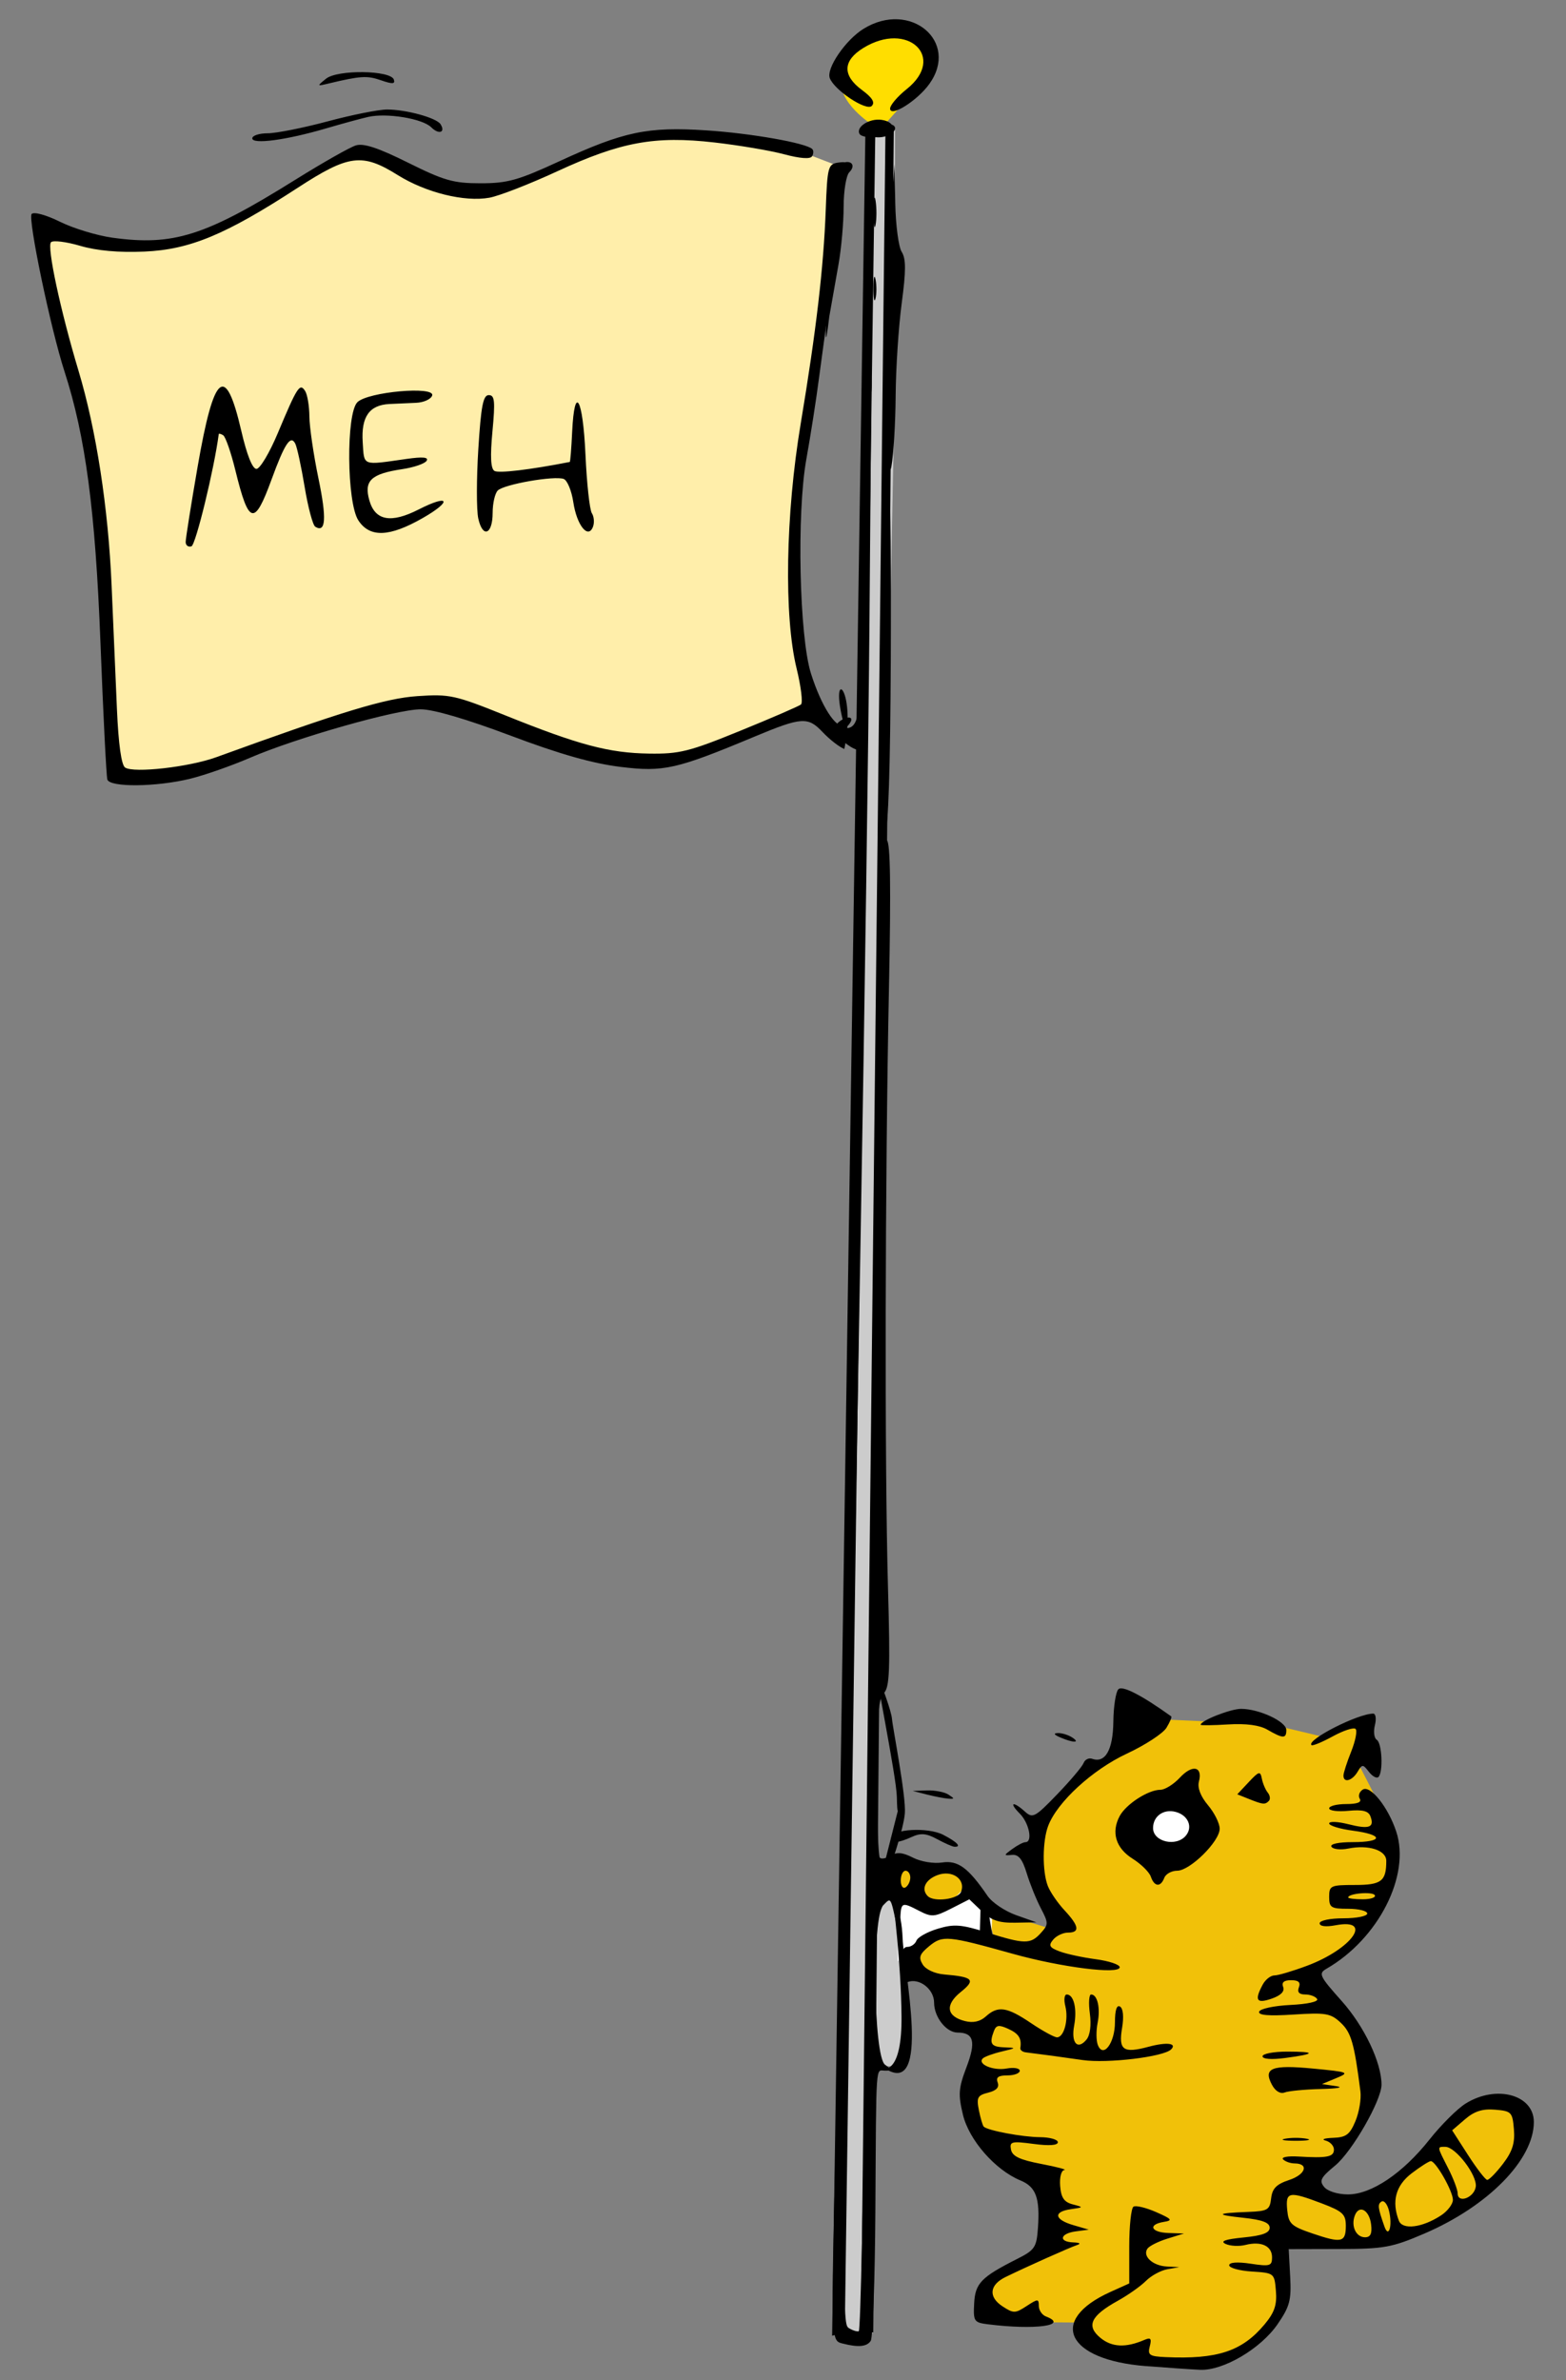 <?xml version="1.0" encoding="UTF-8" standalone="no"?>
<svg
   xmlns:dc="http://purl.org/dc/elements/1.1/"
   xmlns:cc="http://creativecommons.org/ns#"
   xmlns:rdf="http://www.w3.org/1999/02/22-rdf-syntax-ns#"
   xmlns:svg="http://www.w3.org/2000/svg"
   xmlns="http://www.w3.org/2000/svg"
   xmlns:sodipodi="http://sodipodi.sourceforge.net/DTD/sodipodi-0.dtd"
   xmlns:inkscape="http://www.inkscape.org/namespaces/inkscape"
   inkscape:version="1.0 (4035a4fb49, 2020-05-01)"
   sodipodi:docname="mehflag-color.svg"
   viewBox="0 0 350.933 533.333"
   height="533.333"
   width="350.933"
   id="svg4850"
   version="1.1">
  <rect x="0" y="0" width="350.933" height="533.333" fill="#808080" stroke="none"/>
  <defs
     id="defs4854">
    <filter
       id="filter5487"
       inkscape:label="Duochrome"
       style="color-interpolation-filters:sRGB;">
      <feColorMatrix
         id="feColorMatrix5467"
         result="colormatrix1"
         type="luminanceToAlpha" />
      <feFlood
         id="feFlood5469"
         result="flood1"
         flood-color="rgb(0,0,0)"
         flood-opacity="1" />
      <feComposite
         id="feComposite5471"
         result="composite1"
         operator="out"
         in2="colormatrix1" />
      <feFlood
         id="feFlood5473"
         result="flood2"
         flood-color="rgb(255,255,255)"
         flood-opacity="1" />
      <feComposite
         id="feComposite5475"
         operator="in"
         result="composite2"
         in2="colormatrix1" />
      <feComposite
         id="feComposite5477"
         result="composite3"
         operator="arithmetic"
         k3="1"
         k2="1"
         in2="composite1"
         in="composite2" />
      <feColorMatrix
         id="feColorMatrix5479"
         result="colormatrix2"
         values="2 -1 0 0 0 0 2 -1 0 0 -1 0 2 0 0 0 0 0 1 0 "
         type="matrix"
         in="composite3" />
      <feComposite
         id="feComposite5481"
         result="composite4"
         k2="1.323"
         operator="arithmetic"
         in2="composite3"
         in="colormatrix2" />
      <feBlend
         id="feBlend5483"
         result="blend"
         mode="normal"
         in2="composite3"
         in="composite4" />
      <feComposite
         id="feComposite5485"
         operator="in"
         in2="SourceGraphic" />
    </filter>
  </defs>
  <sodipodi:namedview
     inkscape:current-layer="g4858"
     inkscape:window-maximized="0"
     inkscape:window-y="34"
     inkscape:window-x="10"
     inkscape:cy="250.67126"
     inkscape:cx="3.9493274"
     inkscape:zoom="0.98901531"
     showgrid="false"
     id="namedview4852"
     inkscape:window-height="1034"
     inkscape:window-width="1898"
     inkscape:pageshadow="2"
     inkscape:pageopacity="0"
     guidetolerance="10"
     gridtolerance="10"
     objecttolerance="10"
     borderopacity="1"
     bordercolor="#666666"
     pagecolor="#ffffff" />
  <g
     id="g4858"
     inkscape:label="Image"
     inkscape:groupmode="layer">
    <path
       id="path5497"
       d="m 190.961,522.984 4.68,-0.208 -0.442,-49.357 1.968,-122.999 -0.333,-23.567 1.606,-69.571 0.517,-92.297 1.577,-79.002 0.039,-56.85 -6.266,-0.523 1.144,28.864 -0.392,51.909 -2.206,77.542 v 37.427 l -0.035,31.451 -2.228,59.286 -1.101,106.491 -1.45,66.845 -0.283,34.136 z"
       style="fill:#cccccc;fill-opacity:1;stroke-width:1.6;stroke-linecap:round;stroke-opacity:0.058" />
    <path
       id="path5493"
       d="m 242.624,520.407 -21.225,-0.139 -3.101,-3.678 c 0,0 3.492,-6.772 4.21,-6.772 0.718,0 9.283,-4.098 9.283,-4.098 l 2.579,-6.681 -1.244,-10.61 -12.713,-9.661 -3.559,-8.587 3.653,-12.105 -0.532,-2.001 -9.848,-4.733 -1.528,-7.012 -5.5,-4.79 4.834,-4.736 7.289,-3.046 7.822,3.311 -2.225,-7.522 -3.876,-3.277 -7.89,3.944 c 0,0 -9.819,-3.764 -10.923,-4.703 -1.104,-0.938 0.275,-6.466 0.275,-6.466 l 12.625,1.454 3.556,0.53 6.474,6.271 5.604,4.161 9.464,2.906 -5.098,-12.379 1.272,-12.349 11.471,-11.221 c 0,0 8.083,-4.488 8.528,-5.147 0.445,-0.659 8.478,-5.987 8.478,-5.987 0,0 20.916,0.987 21.8,0.822 0.883,-0.166 14.382,3.185 14.382,3.185 l 9.494,-3.509 1.15,8.367 -3.363,0.709 4.896,9.551 3.579,9.252 -4.161,14.975 -8.54,8.936 -5.457,4.279 8.626,12.346 4.787,14.566 -5.824,12.3 -9.562,7.831 5.29,3.421 7.543,0.953 8.844,-6.681 9.889,-8.835 6.834,-6.833 8.385,0.187 1.959,5.882 c 0,0 -0.611,4.998 -0.72,5.346 -0.11,0.347 -3.558,4.637 -3.558,4.637 l -12.724,9.503 -11.989,5.422 -12.647,1.153 -12.035,-0.862 -1.228,3.629 0.569,11.422 -4.03,6.593 -10.445,5.217 -11.548,0.134 -12.221,-2.358 -3.636,-1.868 z"
       style="fill:#f1c109;stroke-width:1.6;stroke-linecap:round;stroke-opacity:0.058;fill-opacity:1" />
    <path
       id="path5495"
       d="m 266.752,404.578 0.965,9.065 -9.692,1.172 -4.546,-8.503 12.697,-1.552 z"
       style="fill:#ffffff;fill-opacity:1;stroke-width:1.6;stroke-linecap:round;stroke-opacity:0.058" />
    <path
       id="path5499"
       d="m 196.987,462.84 4.461,0.244 2.26,-6.128 -2.246,-31.04 -2.464,-1.775 -4.035,9.697 0.807,23.808 2.039,4.98 z"
       style="fill:#cccccc;fill-opacity:1;stroke-width:1.6;stroke-linecap:round;stroke-opacity:0.058" />
    <path
       id="path5501"
       d="m 201.156,439.446 7.577,-5.465 7.518,-0.651 5.906,1.487 0.179,-5.816 -1.744,-2.856 -5.023,-2.543 -3.127,3.123 -8.419,-1.394 -2.959,0.844 z"
       style="fill:#ffffff;fill-opacity:1;stroke-width:1.6;stroke-linecap:round;stroke-opacity:0.058" />
    <path
       sodipodi:nodetypes="sscssssscssscssssssssssssssssssssscsssssssssssssssssssssssssssssssssssssssssssssssssssscssssssssssssssssssscssssssssssssscssssssssssssccscssssssssssssssssssscsscssssssssssssssssssssssssssssssssssssssssssssssssssssssssssscsssssssssssssssssssssssssssssssssssssssssssssscssssssssssssssssscsssssssssssssssssssssssssssssssssscsssssscssssssssssssssssssssssssssssssssscsccsssscsscsscsscsccssssssscssssss"
       id="path5491"
       d="m 256.792,530.167 c -17.791,-1.395 -22.032,-10.273 -7.941,-16.627 l 4.208,-1.898 v -8.308 c 0,-4.57 0.429,-8.574 0.953,-8.898 0.524,-0.324 2.804,0.225 5.067,1.219 3.561,1.566 3.791,1.861 1.713,2.2 -3.632,0.593 -2.873,2.362 1.067,2.486 l 3.467,0.109 -3.733,1.159 c -2.053,0.637 -4.066,1.652 -4.472,2.255 -1.13,1.676 1.204,3.818 4.336,3.98 l 2.803,0.145 -2.667,0.475 c -1.467,0.261 -3.627,1.438 -4.8,2.615 -1.173,1.177 -4.007,3.178 -6.298,4.447 -6.086,3.37 -7.145,5.646 -3.876,8.327 2.556,2.097 5.657,2.237 9.829,0.445 1.425,-0.612 1.671,-0.317 1.209,1.449 -0.508,1.943 -0.069,2.241 3.544,2.404 11.614,0.526 17.167,-1.314 22.198,-7.353 2.21,-2.653 2.784,-4.349 2.527,-7.467 -0.33,-4.001 -0.374,-4.036 -5.4,-4.359 -2.787,-0.179 -5.067,-0.808 -5.067,-1.399 0,-0.668 1.814,-0.802 4.8,-0.354 4.333,0.65 4.8,0.512 4.8,-1.421 0,-2.553 -2.399,-3.677 -5.949,-2.786 -1.419,0.356 -3.421,0.258 -4.449,-0.219 -1.319,-0.611 -0.142,-1.038 3.998,-1.448 4.245,-0.421 5.867,-1.024 5.867,-2.182 0,-1.152 -1.641,-1.775 -5.867,-2.226 -6.472,-0.691 -6.188,-1.043 1.067,-1.322 4.363,-0.168 4.83,-0.446 5.132,-3.057 0.255,-2.21 1.19,-3.155 4.055,-4.101 3.684,-1.216 4.48,-3.681 1.197,-3.707 -0.935,-0.007 -2.093,-0.416 -2.575,-0.908 -0.481,-0.492 1.045,-0.779 3.391,-0.637 6.494,0.391 8,0.097 8,-1.563 0,-0.837 -0.84,-1.741 -1.867,-2.01 -1.027,-0.268 -0.282,-0.543 1.654,-0.612 2.944,-0.103 3.769,-0.716 5.031,-3.738 0.831,-1.988 1.335,-4.988 1.121,-6.667 -1.375,-10.778 -2.062,-13.18 -4.403,-15.379 -2.26,-2.123 -3.326,-2.308 -10.594,-1.842 -5.614,0.36 -7.963,0.16 -7.694,-0.657 0.213,-0.647 3.363,-1.319 7.001,-1.494 3.838,-0.185 6.35,-0.744 5.986,-1.333 -0.345,-0.558 -1.544,-1.015 -2.664,-1.015 -1.372,0 -1.837,-0.522 -1.423,-1.6 0.432,-1.125 -0.087,-1.6 -1.748,-1.6 -1.604,0 -2.175,0.487 -1.779,1.518 0.38,0.991 -0.506,1.898 -2.553,2.611 -3.419,1.192 -3.927,0.409 -2.031,-3.133 0.607,-1.135 1.789,-2.063 2.627,-2.063 0.837,0 4.125,-0.974 7.307,-2.164 10.083,-3.773 14.986,-10.686 6.44,-9.083 -2.233,0.419 -3.611,0.252 -3.611,-0.438 0,-0.627 2.335,-1.115 5.333,-1.115 2.933,0 5.333,-0.48 5.333,-1.067 0,-0.587 -1.92,-1.067 -4.267,-1.067 -3.84,0 -4.267,-0.267 -4.267,-2.667 0,-2.515 0.328,-2.667 5.753,-2.667 5.958,0 7.047,-0.835 7.047,-5.4 0,-2.4 -3.946,-3.677 -8.531,-2.76 -1.716,0.343 -3.406,0.16 -3.757,-0.408 -0.379,-0.613 1.555,-1.032 4.759,-1.032 6.942,0 6.982,-1.648 0.063,-2.566 -2.933,-0.389 -5.333,-1.12 -5.333,-1.624 0,-0.504 1.937,-0.425 4.305,0.176 4.672,1.186 5.904,0.739 4.934,-1.79 -0.458,-1.193 -1.777,-1.518 -4.932,-1.214 -2.369,0.228 -4.307,-0.02 -4.307,-0.55 0,-0.531 1.708,-0.965 3.796,-0.965 2.514,0 3.549,-0.401 3.063,-1.186 -0.403,-0.652 -0.098,-1.579 0.679,-2.058 1.707,-1.055 5.692,3.95 7.496,9.416 3.238,9.81 -3.985,24.016 -15.622,30.725 -1.869,1.078 -1.617,1.615 3.405,7.249 5.062,5.68 8.916,13.779 8.916,18.739 0,3.509 -6.57,14.966 -10.385,18.111 -3.256,2.684 -3.627,3.41 -2.46,4.815 0.789,0.951 3.056,1.655 5.327,1.655 5.256,0 12.272,-4.724 18.284,-12.312 2.586,-3.263 6.219,-6.881 8.074,-8.04 6.859,-4.285 15.294,-2.005 15.294,4.133 0,8.43 -10.24,18.863 -24.533,24.996 -7.294,3.13 -8.989,3.435 -19.2,3.461 l -11.2,0.028 0.326,6.122 c 0.284,5.33 -0.082,6.715 -2.829,10.707 -3.787,5.504 -12.197,10.444 -17.375,10.206 -1.974,-0.091 -7.429,-0.466 -12.122,-0.834 z m 44.8,-31.463 c 0,-2.561 -0.706,-3.22 -5.333,-4.977 -7.416,-2.817 -8.197,-2.672 -7.801,1.439 0.3,3.112 0.879,3.652 5.668,5.284 6.535,2.227 7.467,2.009 7.467,-1.747 z m 5.671,-0.255 c -0.387,-3.265 -2.687,-4.549 -3.651,-2.038 -0.911,2.374 0.264,4.889 2.284,4.889 1.22,0 1.608,-0.809 1.367,-2.851 z m 4.002,-3.105 c -0.368,-1.465 -1.114,-2.39 -1.658,-2.053 -0.943,0.583 -0.854,1.362 0.642,5.609 0.975,2.768 1.841,-0.266 1.015,-3.556 z m 11.656,1.061 c 1.469,-0.963 2.669,-2.535 2.667,-3.494 -0.004,-1.954 -3.837,-8.677 -4.946,-8.677 -0.393,0 -2.32,1.224 -4.282,2.721 -3.584,2.734 -4.547,6.285 -2.881,10.628 0.816,2.125 5.244,1.573 9.442,-1.177 z m 7.793,-6.435 c 0.364,-2.538 -4.516,-8.936 -6.816,-8.936 -1.889,0 -1.913,-0.185 0.628,4.8 1.173,2.301 2.133,4.838 2.133,5.637 0,2.337 3.701,0.967 4.055,-1.501 z m 6.093,-5.127 c 2.115,-2.774 2.709,-4.643 2.454,-7.733 -0.316,-3.843 -0.557,-4.094 -4.21,-4.399 -2.834,-0.237 -4.647,0.341 -6.752,2.152 l -2.878,2.475 3.552,5.52 c 1.954,3.036 3.888,5.547 4.298,5.582 0.41,0.034 2.001,-1.584 3.536,-3.596 z m -28.726,-60.199 c -0.531,-0.859 -5.955,-0.391 -5.955,0.515 0,0.225 1.468,0.409 3.263,0.409 1.795,0 3.006,-0.416 2.692,-0.924 z m -119.288,100.455 c -2.592,-0.677 -2.579,-0.283 -1.527,-45.665 0.435,-18.773 1.255,-61.973 1.823,-96 1.573,-94.334 3.055,-170.511 3.773,-193.865 0.608,-19.799 0.53,-21.107 -1.311,-21.761 -1.077,-0.383 -3.306,-2.123 -4.952,-3.867 0.739,-3.437 6.786,-4.609 2.881,-0.774 3.329,0 3.744,-3.229 4.737,-36.84 l 1.007,-34.094 -0.38,46.933 c -0.209,25.813 -1.095,87.493 -1.968,137.067 -4.265,241.958 -4.291,244.379 -2.67,245.404 0.836,0.529 1.846,0.849 2.244,0.712 0.398,-0.137 1.055,-31.689 1.461,-70.116 0.406,-38.427 0.847,-75.627 0.981,-82.667 0.134,-7.04 0.594,-39.44 1.023,-72 0.783,-59.434 1.403,-101.413 1.582,-106.996 0.059,-1.84 0.536,-2.724 1.238,-2.291 0.794,0.491 0.941,10.495 0.482,32.863 -0.885,43.124 -0.992,107.075 -0.226,134.422 0.522,18.61 0.371,22.519 -0.92,23.81 -1.221,1.221 -1.544,5.172 -1.544,18.89 0,9.54 0.292,17.638 0.648,17.994 0.357,0.357 1.466,0.138 2.466,-0.487 1.341,-0.837 2.64,-0.715 4.952,0.466 1.774,0.906 4.611,1.378 6.537,1.086 3.541,-0.536 5.865,1.173 10.174,7.482 1.014,1.485 3.894,3.425 6.4,4.312 l 4.556,1.612 -4.742,0.084 c -3.673,0.065 -5.367,-0.515 -7.519,-2.577 l -2.777,-2.661 -4.086,2.083 c -3.694,1.883 -4.375,1.934 -7.095,0.528 -4.106,-2.123 -4.164,-2.09 -4.305,2.444 -0.068,2.2 -0.327,3.04 -0.575,1.867 -1.636,-7.737 -1.436,-7.389 -3.226,-5.599 -2.561,2.561 -2.217,33.805 0.393,35.733 1.695,1.251 1.695,1.333 0.002,1.333 -2.144,0 -1.953,-2.774 -2.165,31.467 -0.095,15.253 -0.56,28.333 -1.035,29.067 -0.862,1.332 -2.82,1.517 -6.337,0.598 z M 215.371,423.884 c 1.085,-2.828 -2.003,-4.985 -5.328,-3.721 -2.713,1.031 -3.68,3.152 -2.14,4.692 1.411,1.411 6.824,0.707 7.468,-0.972 z m -11.379,-3.18 c 0,-0.845 -0.48,-1.537 -1.067,-1.537 -0.587,0 -1.067,0.988 -1.067,2.196 0,1.208 0.48,1.9 1.067,1.537 0.587,-0.363 1.067,-1.351 1.067,-2.196 z m 17.447,100.1 c -3.169,-0.399 -3.341,-0.653 -3.137,-4.653 0.232,-4.55 1.544,-5.909 9.668,-10.016 3.917,-1.98 4.317,-2.576 4.625,-6.882 0.483,-6.761 -0.426,-9.243 -3.916,-10.688 -5.674,-2.35 -11.525,-9.039 -12.892,-14.737 -1.093,-4.558 -0.989,-5.94 0.808,-10.668 2.154,-5.67 1.626,-7.726 -1.985,-7.726 -2.555,0 -5.285,-3.468 -5.285,-6.713 0,-3.036 -3.327,-5.609 -5.95,-4.602 -1.154,0.443 -1.517,-0.43 -1.517,-3.651 0,-2.907 0.465,-4.233 1.486,-4.233 0.817,0 1.727,-0.629 2.022,-1.398 0.295,-0.769 2.453,-1.972 4.796,-2.674 3.645,-1.092 5.237,-0.97 11.044,0.851 8.441,2.646 9.732,2.659 12.031,0.118 1.746,-1.93 1.746,-2.223 -0.014,-5.6 -1.021,-1.96 -2.44,-5.484 -3.153,-7.83 -0.951,-3.131 -1.826,-4.217 -3.287,-4.079 -1.897,0.179 -1.893,0.116 0.08,-1.333 1.139,-0.837 2.459,-1.521 2.933,-1.521 1.684,0 0.83,-4.299 -1.271,-6.4 -2.519,-2.519 -1.542,-2.894 1.162,-0.447 1.727,1.563 2.257,1.279 7.224,-3.875 2.948,-3.059 5.609,-6.21 5.913,-7.002 0.304,-0.792 1.171,-1.222 1.927,-0.955 2.94,1.039 4.672,-2 4.744,-8.321 0.039,-3.41 0.549,-6.679 1.134,-7.264 0.893,-0.893 5.183,1.311 11.836,6.079 0.187,0.134 -0.293,1.283 -1.067,2.553 -0.774,1.27 -4.767,3.878 -8.874,5.796 -7.708,3.6 -15.6,10.843 -17.63,16.18 -1.296,3.408 -1.341,10.193 -0.089,13.453 0.522,1.358 2.202,3.814 3.733,5.458 3.294,3.535 3.525,5.012 0.782,5.012 -1.101,0 -2.594,0.712 -3.316,1.582 -1.088,1.311 -0.843,1.761 1.428,2.624 1.507,0.573 5.16,1.363 8.116,1.755 2.956,0.392 5.375,1.2 5.375,1.795 0,1.678 -13.069,0.034 -24,-3.019 -14.602,-4.078 -15.679,-4.176 -18.691,-1.706 -2.156,1.768 -2.426,2.523 -1.468,4.1 0.681,1.122 2.696,2.063 4.8,2.241 6.543,0.555 7.15,1.196 3.738,3.937 -3.585,2.881 -3.207,5.473 0.951,6.516 1.836,0.461 3.392,0.116 4.663,-1.035 2.714,-2.456 4.717,-2.164 10.108,1.474 2.608,1.76 5.24,3.2 5.848,3.2 1.575,0 2.626,-3.959 1.86,-7.01 -0.357,-1.424 -0.212,-2.59 0.323,-2.59 1.584,0 2.357,3.238 1.66,6.954 -0.73,3.894 0.746,5.583 2.759,3.157 0.818,-0.986 1.108,-3.23 0.756,-5.855 -0.314,-2.341 -0.188,-4.256 0.28,-4.256 1.427,0 2.123,3.048 1.457,6.379 -0.347,1.735 -0.328,3.944 0.042,4.908 1.193,3.108 3.847,-0.398 3.847,-5.081 0,-2.712 0.404,-3.949 1.142,-3.493 0.694,0.429 0.873,2.295 0.458,4.753 -0.846,5.009 0.238,5.782 5.95,4.244 4.038,-1.087 6.433,-0.804 5.034,0.594 -1.676,1.676 -14.258,3.19 -19.838,2.387 -5.417,-0.779 -8.324,-1.173 -12.746,-1.726 -0.733,-0.092 -1.276,-0.527 -1.207,-0.967 0.338,-2.142 -0.341,-3.222 -2.703,-4.298 -2.075,-0.946 -2.698,-0.858 -3.2,0.449 -1.109,2.889 -0.676,3.58 2.31,3.692 2.783,0.104 2.753,0.152 -0.587,0.943 -1.936,0.459 -3.843,1.156 -4.236,1.549 -1.279,1.279 2.346,2.804 5.357,2.255 1.613,-0.295 2.933,-0.068 2.933,0.504 0,0.572 -1.251,1.04 -2.781,1.04 -2.025,0 -2.615,0.432 -2.171,1.589 0.413,1.075 -0.275,1.811 -2.124,2.275 -2.39,0.6 -2.652,1.094 -2.085,3.933 0.357,1.786 0.846,3.444 1.087,3.685 0.87,0.87 8.696,2.334 12.607,2.359 2.2,0.014 4,0.522 4,1.129 0,0.71 -1.939,0.846 -5.441,0.382 -4.934,-0.654 -5.405,-0.536 -5.058,1.267 0.288,1.498 1.961,2.292 6.774,3.215 3.515,0.674 5.847,1.287 5.182,1.363 -0.688,0.078 -1.092,1.624 -0.938,3.586 0.206,2.619 0.882,3.608 2.809,4.11 2.485,0.648 2.475,0.67 -0.428,1.084 -3.982,0.568 -3.706,2.324 0.562,3.57 l 3.472,1.013 -2.933,0.391 c -3.521,0.469 -3.927,2.347 -0.533,2.467 1.475,0.052 1.784,0.286 0.8,0.609 -1.628,0.534 -11.165,4.799 -15.992,7.151 -3.609,1.759 -3.89,4.46 -0.681,6.562 2.463,1.614 2.857,1.61 5.399,-0.055 2.529,-1.657 2.742,-1.66 2.742,-0.04 0,0.966 0.72,2.032 1.6,2.37 5.281,2.027 -2.459,3.076 -12.953,1.756 z m 66.553,-41.59 c 1.32,-0.254 3.48,-0.254 4.8,0 1.32,0.254 0.24,0.462 -2.4,0.462 -2.64,0 -3.72,-0.208 -2.4,-0.462 z m -2.95,-12.079 c -2.015,-3.765 -0.078,-4.528 9.239,-3.635 7.998,0.766 8.233,0.863 5.178,2.135 l -3.2,1.332 3.2,0.474 c 1.76,0.261 0.239,0.546 -3.379,0.633 -3.619,0.088 -7.302,0.437 -8.185,0.776 -0.984,0.378 -2.088,-0.285 -2.853,-1.715 z m -2.116,-6.389 c 0,-0.575 2.48,-1.046 5.511,-1.046 6.612,0 6.448,0.527 -0.444,1.429 -3.052,0.399 -5.067,0.247 -5.067,-0.383 z m -80.898,-3.18 c 0,-1.467 0.242,-2.067 0.538,-1.333 0.296,0.733 0.296,1.933 0,2.667 -0.296,0.733 -0.538,0.133 -0.538,-1.333 z m 55.869,-37.067 c -0.352,-1.027 -2.184,-2.834 -4.072,-4.017 -3.781,-2.369 -4.861,-5.917 -2.91,-9.562 1.431,-2.675 6.409,-5.888 9.12,-5.888 1.016,0 2.984,-1.227 4.373,-2.727 2.793,-3.014 5.156,-2.52 4.264,0.89 -0.365,1.396 0.374,3.314 2.04,5.295 1.437,1.708 2.613,4.077 2.613,5.263 0,2.851 -6.641,9.411 -9.527,9.411 -1.25,0 -2.55,0.72 -2.887,1.6 -0.824,2.147 -2.23,2.023 -3.015,-0.267 z m 7.851,-9.198 c 1.629,-1.962 0.49,-4.587 -2.306,-5.319 -2.709,-0.708 -5.048,0.972 -5.048,3.625 0,3.09 5.201,4.288 7.354,1.693 z m -55.761,0.781 c -2.399,-1.299 -3.639,-1.407 -5.65,-0.491 -3.136,1.429 -4.61,1.493 -4.61,0.201 0,-1.972 8.21,-2.449 11.637,-0.677 3.15,1.629 4.211,2.766 2.497,2.674 -0.44,-0.024 -2.183,-0.792 -3.873,-1.707 z m 69.845,-9.01 -2.562,-1.025 2.562,-2.734 c 2.299,-2.454 2.601,-2.533 2.943,-0.774 0.21,1.078 0.806,2.484 1.324,3.125 0.518,0.641 0.627,1.481 0.241,1.867 -0.868,0.868 -1.302,0.824 -4.508,-0.458 z m -72.105,-0.974 -3.2,-0.814 3.2,-0.11 c 1.76,-0.06 3.92,0.355 4.8,0.924 1.422,0.919 1.422,1.022 0,0.924 -0.88,-0.06 -3.04,-0.476 -4.8,-0.924 z m 93.333,-4.245 c 0,-0.575 0.78,-2.995 1.734,-5.378 0.953,-2.383 1.4,-4.666 0.993,-5.073 -0.407,-0.407 -2.705,0.335 -5.106,1.65 -2.401,1.315 -4.555,2.201 -4.787,1.968 -1.165,-1.165 10.391,-7.055 13.842,-7.055 0.563,0 0.729,1.171 0.37,2.601 -0.359,1.431 -0.171,2.899 0.418,3.263 1.183,0.731 1.476,7.241 0.376,8.341 -0.382,0.382 -1.342,-0.138 -2.134,-1.156 -1.365,-1.755 -1.497,-1.754 -2.558,0.017 -1.208,2.015 -3.146,2.521 -3.146,0.822 z m -63.467,-8.555 c -1.407,-0.604 -1.588,-0.937 -0.533,-0.975 0.88,-0.032 2.32,0.407 3.2,0.975 1.95,1.26 0.266,1.26 -2.667,0 z m 46.4,-1.749 c -1.749,-1.01 -4.777,-1.409 -8.8,-1.161 -3.373,0.209 -6.133,0.241 -6.133,0.072 0,-0.926 6.697,-3.562 9.048,-3.562 4.067,0 10.152,2.845 10.152,4.746 0,1.968 -0.722,1.952 -4.267,-0.095 z M 198.014,149.238 c 0.399,-20.74 0.963,-37.945 1.252,-38.235 0.29,-0.29 0.449,16.379 0.355,37.041 -0.11,24.036 -0.561,37.808 -1.252,38.235 -0.727,0.45 -0.843,-11.662 -0.355,-37.041 z m 0.892,-65.005 c 0.003,-13.787 0.353,-30.107 0.778,-36.267 l 0.773,-11.2 0.167,8.814 c 0.092,4.848 0.739,9.73 1.437,10.848 0.982,1.573 0.982,4.195 0,11.573 -0.699,5.247 -1.306,14.525 -1.349,20.618 -0.043,6.094 -0.469,13.239 -0.946,15.879 -0.556,3.077 -0.865,-4.199 -0.862,-20.267 z m -4.208,1.6 c 0.009,-2.933 0.215,-4.007 0.46,-2.385 0.245,1.621 0.239,4.021 -0.015,5.333 -0.253,1.312 -0.454,-0.015 -0.446,-2.948 z m -8.16,-35.03 c 0.535,-10.192 1.098,-13.842 2.2,-14.265 2.072,-0.795 3.101,0.543 1.584,2.06 -0.694,0.694 -1.265,4.166 -1.268,7.716 -0.003,3.549 -0.514,9.333 -1.135,12.853 -0.621,3.52 -1.555,8.8 -2.074,11.733 -2.091,17.492 0.678,-19.787 0.694,-20.097 z m 9.191,13.697 c 0.012,-2.347 0.23,-3.181 0.485,-1.854 0.255,1.327 0.245,3.247 -0.021,4.267 -0.267,1.02 -0.476,-0.066 -0.464,-2.412 z m 0.036,-17.067 c 0.009,-2.933 0.215,-4.007 0.46,-2.385 0.245,1.621 0.239,4.021 -0.015,5.333 -0.253,1.312 -0.454,-0.015 -0.446,-2.948 z m -0.587,-17.17 c -1.264,-1.264 0.307,-2.563 3.1,-2.563 1.677,0 2.527,0.503 2.254,1.333 -0.492,1.493 -4.231,2.352 -5.354,1.23 z"
       style="fill:#000000;stroke-width:1.067" />
    <path
       id="path5513"
       d="m 181.376,158.327 -3.666,-25.11 0.582,-23.838 2.736,-16.465 5.432,-34.313 1.44,-21.394 -11.213,-4.303 -25.122,-3.66 -11.53,2.664 -32.459,11.887 -26.894,-10.258 -35.746,19.604 -20.419,2.145 -15.883,-5.046 6.651,31.007 4.892,16.95 1.953,22.869 2.713,42.914 0.918,8.973 11.641,-0.028 23.284,-6.07 33.579,-10.222 20.008,5.187 23.448,8.044 12.899,0.253 27.499,-9.738 z"
       style="fill:#ffeeaa;fill-opacity:1;stroke-width:1.6;stroke-linecap:round;stroke-opacity:0.058" />
    <path
       id="path5551"
       d="m 195.974,28.281 c 0,0 -7.274,-4.273 -7.631,-9.912 -0.357,-5.638 0.688,-10.758 7.605,-10.961 6.917,-0.203 12.361,-1.18 12.726,3.37 0.366,4.55 -0.765,7.341 -2.835,9.045 -2.07,1.704 -8.017,8.565 -8.017,8.565 z"
       style="fill:#ffde00;fill-opacity:1;stroke-width:1.6;stroke-linecap:round;stroke-opacity:0.058" />
    <path
       sodipodi:nodetypes="csssssssssssssssssssscssssssssssssssssssscssssssssscccssssssssssssssscsssssssssssssccssssssssssssccscsssssssssssssssssssssssss"
       id="path5489"
       d="m 189.216,167.823 c -1.109,-0.417 -3.304,-2.125 -4.879,-3.795 -3.278,-3.476 -4.709,-3.38 -15.27,1.033 -17.529,7.324 -20.337,7.958 -29.991,6.777 -6.286,-0.769 -13.617,-2.851 -24.64,-7 -9.912,-3.73 -17.34,-5.905 -20.166,-5.905 -5.389,0 -27.905,6.396 -38.269,10.872 -4.107,1.773 -10.107,3.876 -13.333,4.672 -7.593,1.873 -18.059,1.98 -18.612,0.19 -0.227,-0.733 -0.921,-14.533 -1.543,-30.667 C 21.37,114.433 19.161,97.762 14.466,83.282 11.347,73.665 6.177,48.863 7.099,47.941 c 0.53,-0.53 3.27,0.227 6.361,1.757 2.986,1.478 8.26,3.08 11.718,3.56 13.644,1.893 20.782,-0.364 40.955,-12.954 6.16,-3.844 12.291,-7.321 13.625,-7.726 1.743,-0.529 5.032,0.561 11.694,3.877 8.085,4.024 10.159,4.613 16.242,4.613 6.041,0 8.399,-0.659 17.64,-4.928 14.442,-6.672 19.769,-7.791 32.967,-6.927 10.039,0.657 22.368,2.834 23.723,4.188 0.325,0.325 0.302,1.059 -0.052,1.631 -0.406,0.657 -2.707,0.486 -6.24,-0.462 -3.078,-0.827 -10.117,-2.018 -15.642,-2.648 -13.368,-1.524 -20.943,-0.132 -35.253,6.478 -6.18,2.855 -13.002,5.509 -15.16,5.9 C 104.106,45.307 95.434,43.166 89.133,39.23 81.156,34.246 78.156,34.63 66.667,42.109 50.551,52.599 42.527,55.934 32.354,56.371 26.582,56.619 21.726,56.184 17.965,55.081 14.844,54.166 11.904,53.803 11.432,54.274 c -0.962,0.962 2.101,15.283 6.155,28.782 3.982,13.256 6.679,30.752 7.423,48.144 0.364,8.507 0.901,20.968 1.194,27.693 0.344,7.881 0.994,12.532 1.831,13.088 1.956,1.301 14.346,-0.107 20.445,-2.323 28.25,-10.264 37.906,-13.194 45.068,-13.679 7.224,-0.489 8.402,-0.23 19.733,4.333 16.418,6.611 23.176,8.408 32.146,8.544 6.83,0.104 8.994,-0.436 20.438,-5.102 7.04,-2.87 13.172,-5.525 13.628,-5.901 0.455,-0.376 0.015,-4.006 -0.978,-8.068 -2.866,-11.722 -2.485,-34.47 0.918,-54.852 3.466,-20.759 5.136,-35.036 5.615,-48 0.352,-9.519 0.518,-10.155 2.746,-10.494 1.945,-0.296 2.222,-0.008 1.541,1.6 -0.457,1.078 -1.194,6.761 -1.638,12.627 -0.444,5.867 -1.316,14.027 -1.939,18.133 -0.623,4.107 -1.629,11.307 -2.237,16 -0.607,4.693 -1.881,12.853 -2.831,18.133 -2.174,12.086 -1.57,39.746 1.049,48 2.302,7.255 5.567,12.363 7.442,11.644 -3.684,-13.678 2.874,-8.816 0.034,5.246 z M 41.609,121.422 c 0.005,-0.782 1.211,-8.372 2.681,-16.865 3.66,-21.15 6.252,-23.273 9.784,-8.012 1.252,5.411 2.492,8.521 3.396,8.521 0.783,0 2.933,-3.6 4.777,-8 4.378,-10.448 4.947,-11.324 6.136,-9.447 0.504,0.796 0.932,3.367 0.951,5.714 0.019,2.347 0.933,8.587 2.031,13.867 1.869,8.988 1.651,12.284 -0.716,10.821 -0.552,-0.341 -1.622,-4.355 -2.379,-8.92 -0.757,-4.565 -1.703,-8.931 -2.103,-9.701 -1.05,-2.021 -2.365,-0.026 -5.332,8.09 -3.832,10.481 -5.085,10.15 -8.096,-2.137 -0.976,-3.981 -2.201,-7.502 -2.723,-7.825 -0.522,-0.323 -0.969,-0.438 -0.993,-0.257 -1.031,7.828 -5.166,24.822 -6.117,25.139 -0.719,0.24 -1.303,-0.204 -1.298,-0.987 z m 38.694,-4.824 c -2.604,-3.975 -2.769,-23.921 -0.218,-26.473 2.33,-2.331 17.505,-3.682 16.76,-1.492 -0.281,0.825 -1.906,1.555 -3.611,1.623 -1.705,0.068 -4.387,0.188 -5.958,0.267 -4.515,0.227 -6.364,2.86 -5.996,8.54 0.353,5.45 -0.279,5.207 9.813,3.769 3.663,-0.522 5.012,-0.397 4.508,0.417 -0.395,0.639 -2.845,1.481 -5.445,1.871 -7.025,1.053 -8.643,2.59 -7.383,7.009 1.299,4.555 4.841,5.196 11.092,2.006 6.839,-3.489 7.566,-1.89 0.88,1.935 -7.485,4.283 -11.877,4.443 -14.442,0.529 z m 26.876,-0.428 c -0.412,-1.875 -0.408,-8.861 0.009,-15.523 0.604,-9.669 1.076,-12.114 2.342,-12.114 1.331,0 1.464,1.304 0.825,8.119 -0.529,5.641 -0.392,8.347 0.446,8.865 0.932,0.576 7.988,-0.264 16.882,-2.009 0.119,-0.023 0.359,-3.042 0.533,-6.709 0.52,-10.917 2.403,-7.72 2.984,5.067 0.293,6.453 0.936,12.356 1.428,13.118 0.492,0.761 0.606,2.135 0.254,3.053 -1.089,2.839 -3.63,-0.344 -4.407,-5.52 -0.383,-2.553 -1.348,-4.891 -2.145,-5.197 -2.054,-0.788 -13.413,1.199 -14.785,2.586 -0.63,0.637 -1.145,2.883 -1.145,4.991 0,4.884 -2.234,5.766 -3.221,1.272 z M 56.533,30.999 c 0,-0.623 1.56,-1.133 3.467,-1.135 1.907,-0.002 7.941,-1.201 13.41,-2.667 5.469,-1.465 11.469,-2.661 13.333,-2.658 4.324,0.008 11.109,1.877 11.991,3.305 1.152,1.864 -0.408,2.368 -2.098,0.679 -1.951,-1.951 -9.972,-3.272 -14.125,-2.326 -1.675,0.382 -5.926,1.541 -9.446,2.575 C 64.186,31.383 56.533,32.413 56.533,30.999 Z M 192.645,30.048 c -0.96,-1.554 2.152,-3.585 4.896,-3.196 3.758,0.533 3.065,3.49 -0.908,3.875 -1.852,0.18 -3.646,-0.126 -3.988,-0.679 z m 6.822,-5.721 c 2e-5,-0.767 1.68,-2.734 3.733,-4.372 8.933,-7.127 0.22,-15.357 -9.741,-9.201 -4.621,2.856 -4.722,6.144 -0.288,9.421 2.311,1.709 2.967,2.78 2.183,3.565 -1.216,1.216 -8.361,-3.515 -9.401,-6.226 -0.837,-2.18 3.532,-8.571 7.56,-11.06 10.461,-6.465 21.57,2.845 14.748,12.358 -2.701,3.766 -8.794,7.587 -8.794,5.515 z M 73.064,17.635 c 2.565,-2.074 14.498,-1.914 15.198,0.204 0.332,1.006 -0.333,1.039 -2.902,0.144 -3.092,-1.078 -4.561,-0.986 -11.76,0.737 -2.606,0.624 -2.618,0.599 -0.536,-1.085 z"
       style="fill:#000000;stroke-width:1.067" />
    <path
       id="path5503"
       d="m 189.306,522.606 6.848,-493.235 -2.222,-0.019 -7.456,494.007 z"
       style="fill:#000000;fill-opacity:1;stroke-width:1.6;stroke-linecap:round;stroke-opacity:0.058" />
    <path
       id="path5505"
       d="m 195.693,522.648 -2.76,-0.143 5.49,-492.976 1.868,-0.089 z"
       style="fill:#000000;fill-opacity:1;stroke-width:1.6;stroke-linecap:round;stroke-opacity:0.058" />
    <path
       id="path5507"
       d="m 198.315,463.468 c 0,0 3.812,0.81 3.711,-11.607 -0.101,-12.417 -1.92,-26.174 -1.92,-26.174 0,0 1.902,1.776 2.173,8.733 0.271,6.957 6.467,35.827 -3.964,29.048 z"
       style="fill:#000000;fill-opacity:1;stroke-width:1.6;stroke-linecap:round;stroke-opacity:0.058" />
    <path
       id="path5509"
       d="m 219.757,426.907 -0.215,7.111 3.005,0.545 -0.99,-5.941 z"
       style="fill:#000000;fill-opacity:1;stroke-width:1.6;stroke-linecap:round;stroke-opacity:0.058" />
    <path
       id="path5511"
       d="m 198.24,417.429 3.062,-12.08 c 0,0 -0.231,1.957 -0.323,-2.708 -0.092,-4.665 -5.308,-29.824 -4.337,-27.398 0.972,2.426 3.115,8.137 3.255,9.958 0.14,1.821 3.2,17.38 2.873,21.146 -0.327,3.766 -3.465,12.608 -3.465,12.608 z"
       style="fill:#000000;fill-opacity:1;stroke-width:1.6;stroke-linecap:round;stroke-opacity:0.058" />
  </g>
</svg>
